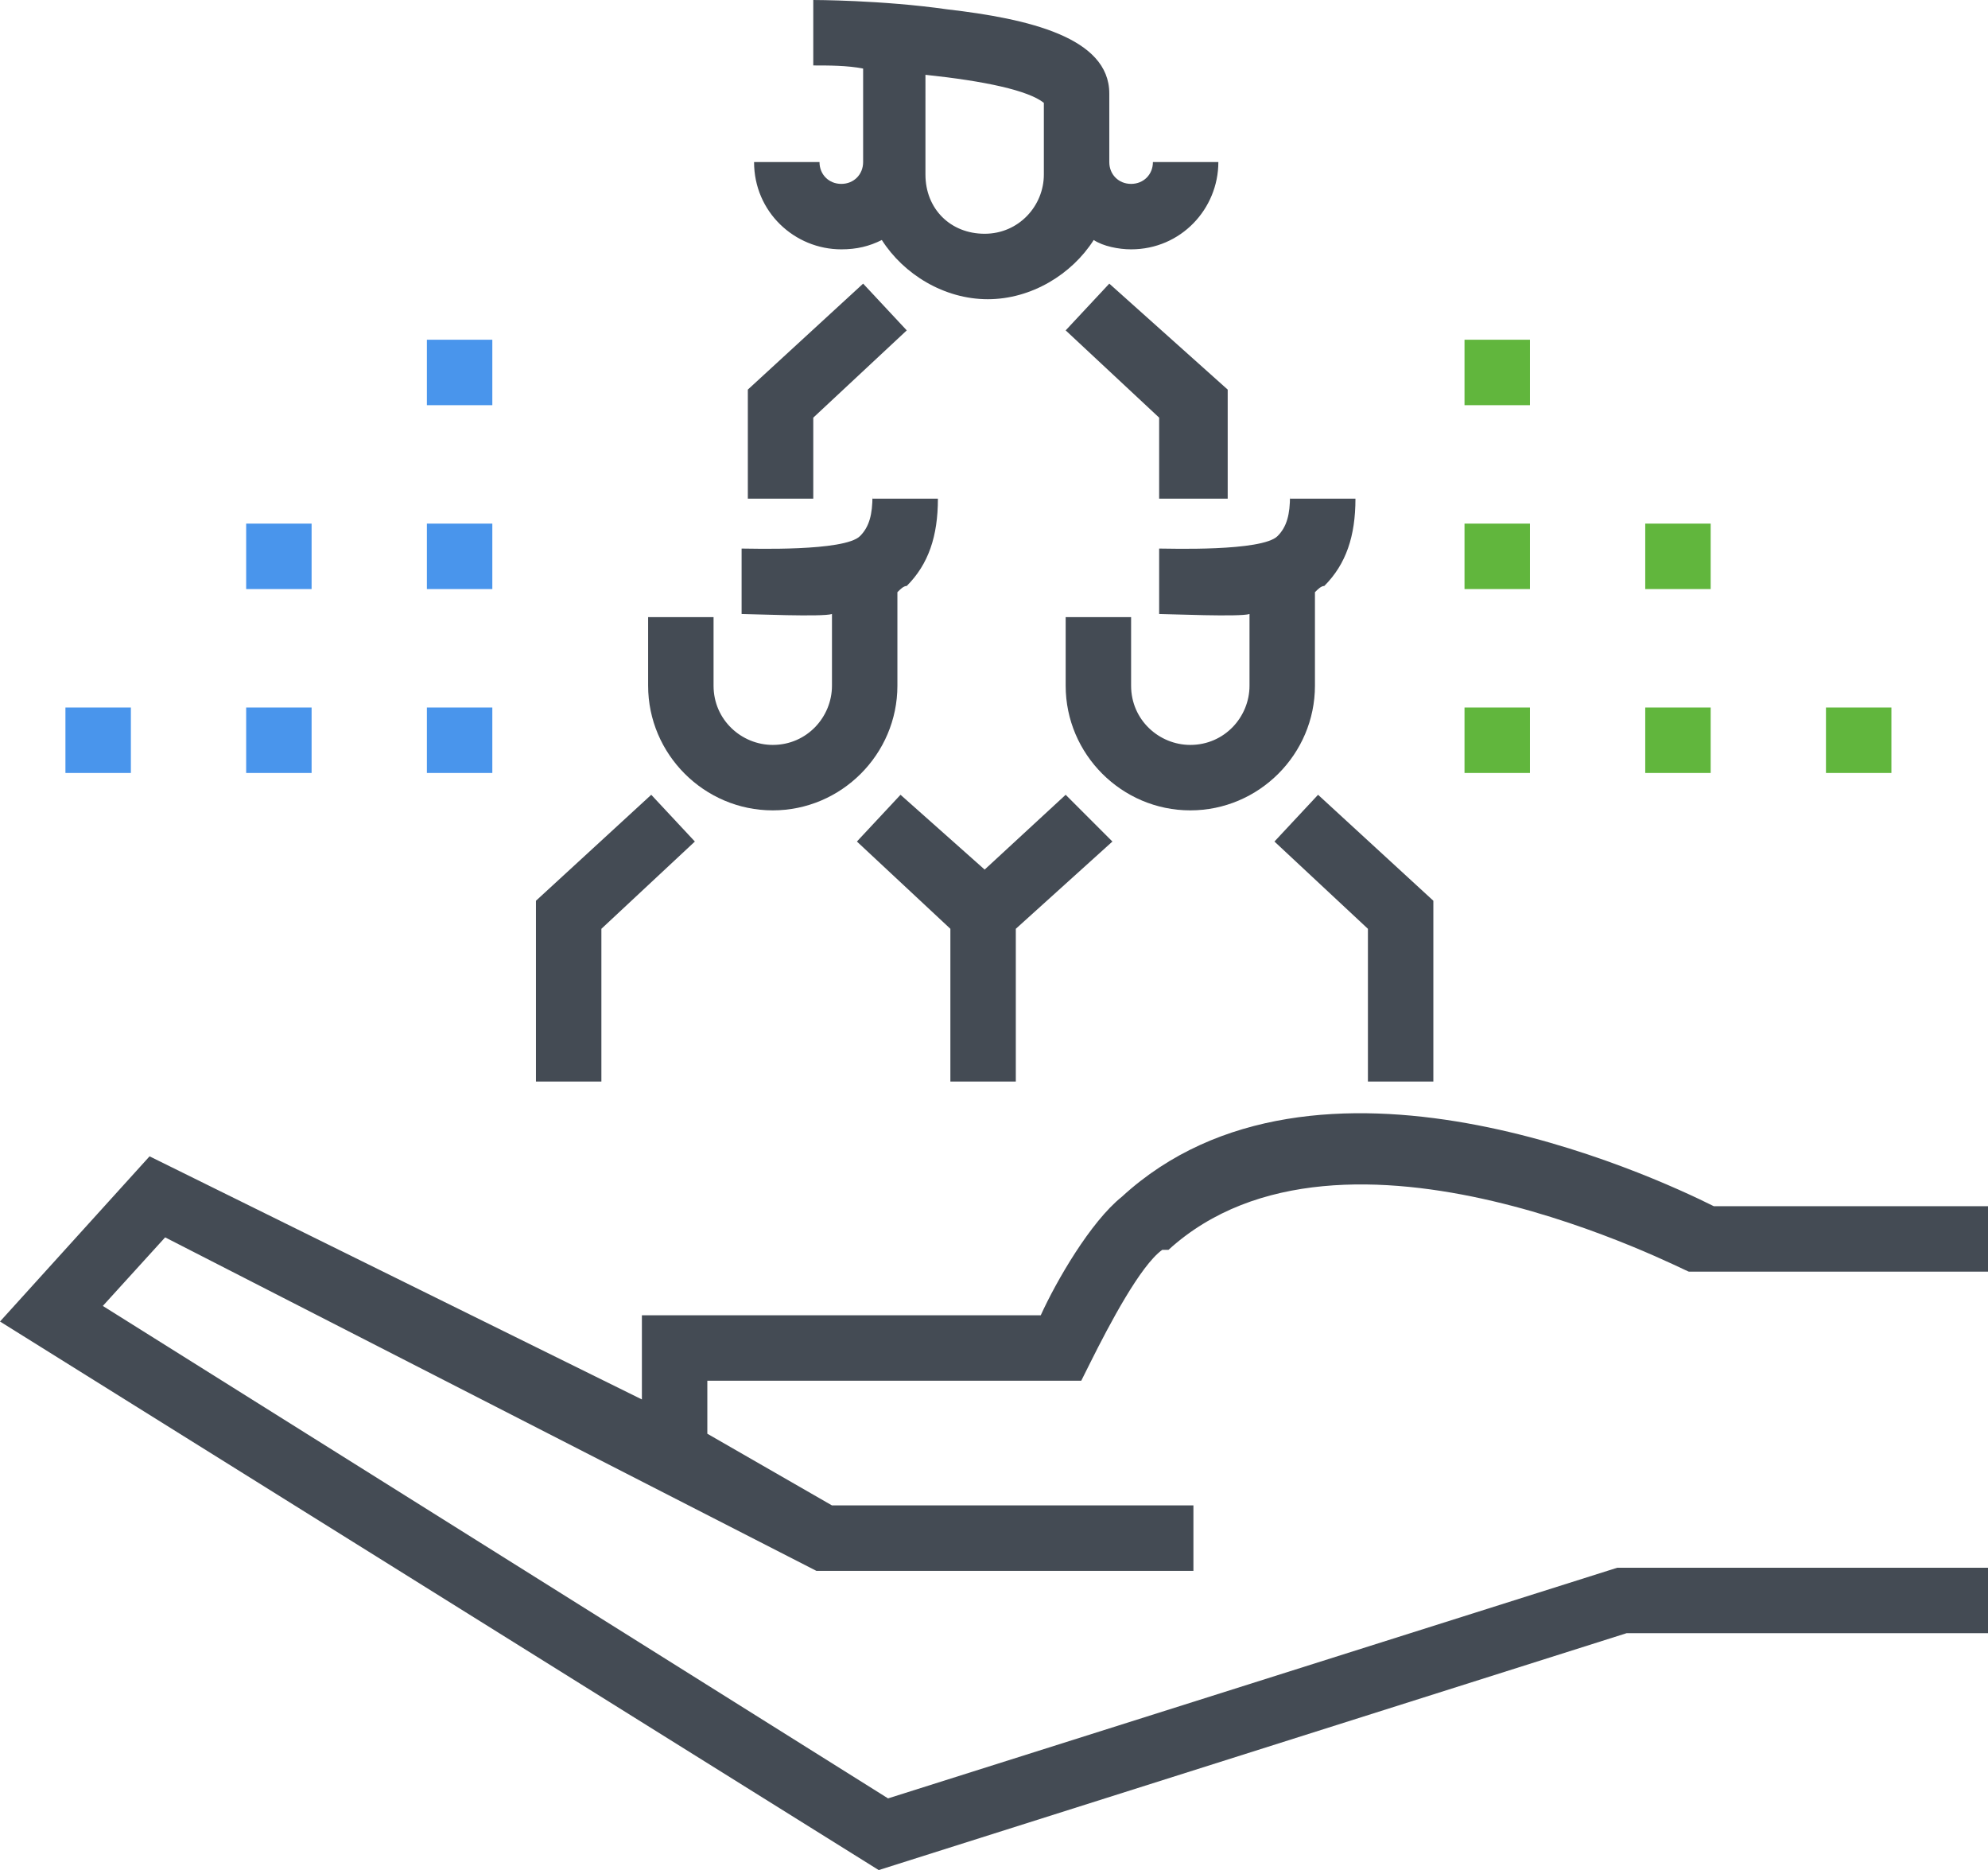 <?xml version="1.0" encoding="utf-8"?>
<!-- Generator: Adobe Illustrator 19.1.0, SVG Export Plug-In . SVG Version: 6.00 Build 0)  -->
<svg version="1.1" id="Layer_1" xmlns="http://www.w3.org/2000/svg" xmlns:xlink="http://www.w3.org/1999/xlink" x="0px" y="0px"
	 viewBox="0 0 63.8 60" style="enable-background:new 0 0 63.8 60;" xml:space="preserve">
<style type="text/css">
	.st0{fill:#444B54;}
	.st1{clip-path:url(#SVGID_2_);fill:#444B54;}
	.st2{clip-path:url(#SVGID_2_);fill:#4995EC;}
	.st3{clip-path:url(#SVGID_2_);fill:#61B63D;}
</style>
<polygon class="st0" points="34.2,25.5 31.6,27.9 28.9,25.5 27.5,27 30.5,29.8 30.5,34.7 32.6,34.7 32.6,29.8 35.7,27 "/>
<polygon class="st0" points="42.3,25.5 40.9,27 43.9,29.8 43.9,34.7 46,34.7 46,28.9 "/>
<g>
	<defs>
		<rect id="SVGID_1_" width="63.8" height="60"/>
	</defs>
	<clipPath id="SVGID_2_">
		<use xlink:href="#SVGID_1_"  style="overflow:visible;"/>
	</clipPath>
	<path class="st1" d="M41.4,15.9c0,0.6-0.1,1-0.4,1.3c-0.5,0.5-3.5,0.4-3.8,0.4v2.1c0.3,0,2.6,0.1,2.9,0V22c0,1-0.8,1.9-1.9,1.9h0
		c-1,0-1.9-0.8-1.9-1.9v-2.2h-2.1V22c0,2.2,1.8,4,4,4h0c2.2,0,4-1.8,4-4v-3c0.1-0.1,0.2-0.2,0.3-0.2c0.7-0.7,1-1.6,1-2.8H41.4z"/>
	<polygon class="st1" points="20.9,25.5 17.2,28.9 17.2,34.7 19.3,34.7 19.3,29.8 22.3,27 	"/>
	<path class="st1" d="M28,15.9c0,0.6-0.1,1-0.4,1.3c-0.5,0.5-3.5,0.4-3.8,0.4v2.1c0.3,0,2.6,0.1,2.9,0V22c0,1-0.8,1.9-1.9,1.9h0
		c-1,0-1.9-0.8-1.9-1.9v-2.2h-2.1V22c0,2.2,1.8,4,4,4h0c2.2,0,4-1.8,4-4v-3c0.1-0.1,0.2-0.2,0.3-0.2c0.7-0.7,1-1.6,1-2.8H28z"/>
	<path class="st1" d="M37,5.2c0,0.4-0.3,0.7-0.7,0.7s-0.7-0.3-0.7-0.7h0V3c0-1.8-2.6-2.4-5.2-2.7C28.3,0,26.1,0,26.1,0l0,2.1
		c0.5,0,1.1,0,1.6,0.1v3c0,0.4-0.3,0.7-0.7,0.7c-0.4,0-0.7-0.3-0.7-0.7h-2.1c0,1.6,1.3,2.8,2.8,2.8c0.5,0,0.9-0.1,1.3-0.3
		c0.7,1.1,2,1.9,3.4,1.9c1.4,0,2.7-0.8,3.4-1.9C35.4,7.9,35.9,8,36.3,8c1.6,0,2.8-1.3,2.8-2.8H37z M33.5,5.6c0,1-0.8,1.9-1.9,1.9
		s-1.9-0.8-1.9-1.9V2.4c1.9,0.2,3.3,0.5,3.8,0.9V5.6z"/>
	<polygon class="st1" points="35.6,9.1 34.2,10.6 37.2,13.4 37.2,16 39.4,16 39.4,12.5 	"/>
	<polygon class="st1" points="27.7,9.1 24,12.5 24,16 26.1,16 26.1,13.4 29.1,10.6 	"/>
	<rect x="13.7" y="16.8" class="st2" width="2.1" height="2.1"/>
	<rect x="13.7" y="22.7" class="st2" width="2.1" height="2.1"/>
	<rect x="13.7" y="10.9" class="st2" width="2.1" height="2.1"/>
	<rect x="7.9" y="22.7" class="st2" width="2.1" height="2.1"/>
	<rect x="7.9" y="16.8" class="st2" width="2.1" height="2.1"/>
	<rect x="2.1" y="22.7" class="st2" width="2.1" height="2.1"/>
	<rect x="47" y="22.7" class="st3" width="2.1" height="2.1"/>
	<rect x="47" y="16.8" class="st3" width="2.1" height="2.1"/>
	<rect x="47" y="10.9" class="st3" width="2.1" height="2.1"/>
	<rect x="52.8" y="22.7" class="st3" width="2.1" height="2.1"/>
	<rect x="52.8" y="16.8" class="st3" width="2.1" height="2.1"/>
	<rect x="58.6" y="22.7" class="st3" width="2.1" height="2.1"/>
	<path class="st1" d="M51.9,50.3l-23.4,7.4L3.3,41.9l2-2.2l20.9,10.7h12.1v-2.1H26.7L22.7,46v-1.7h12l0.3-0.6
		c0.6-1.2,1.6-3.1,2.3-3.6l0.1,0l0.1,0c5.6-5.1,16.6,0.7,16.7,0.7h9.8v-2.1h-9C53,37.7,42.2,32.7,36,38.4c-1,0.8-2.1,2.7-2.6,3.8
		H20.6v2.7L4.8,37.1L0,42.4L28.2,60l24-7.6h11.6v-2.1H51.9z"/>
</g>
</svg>
